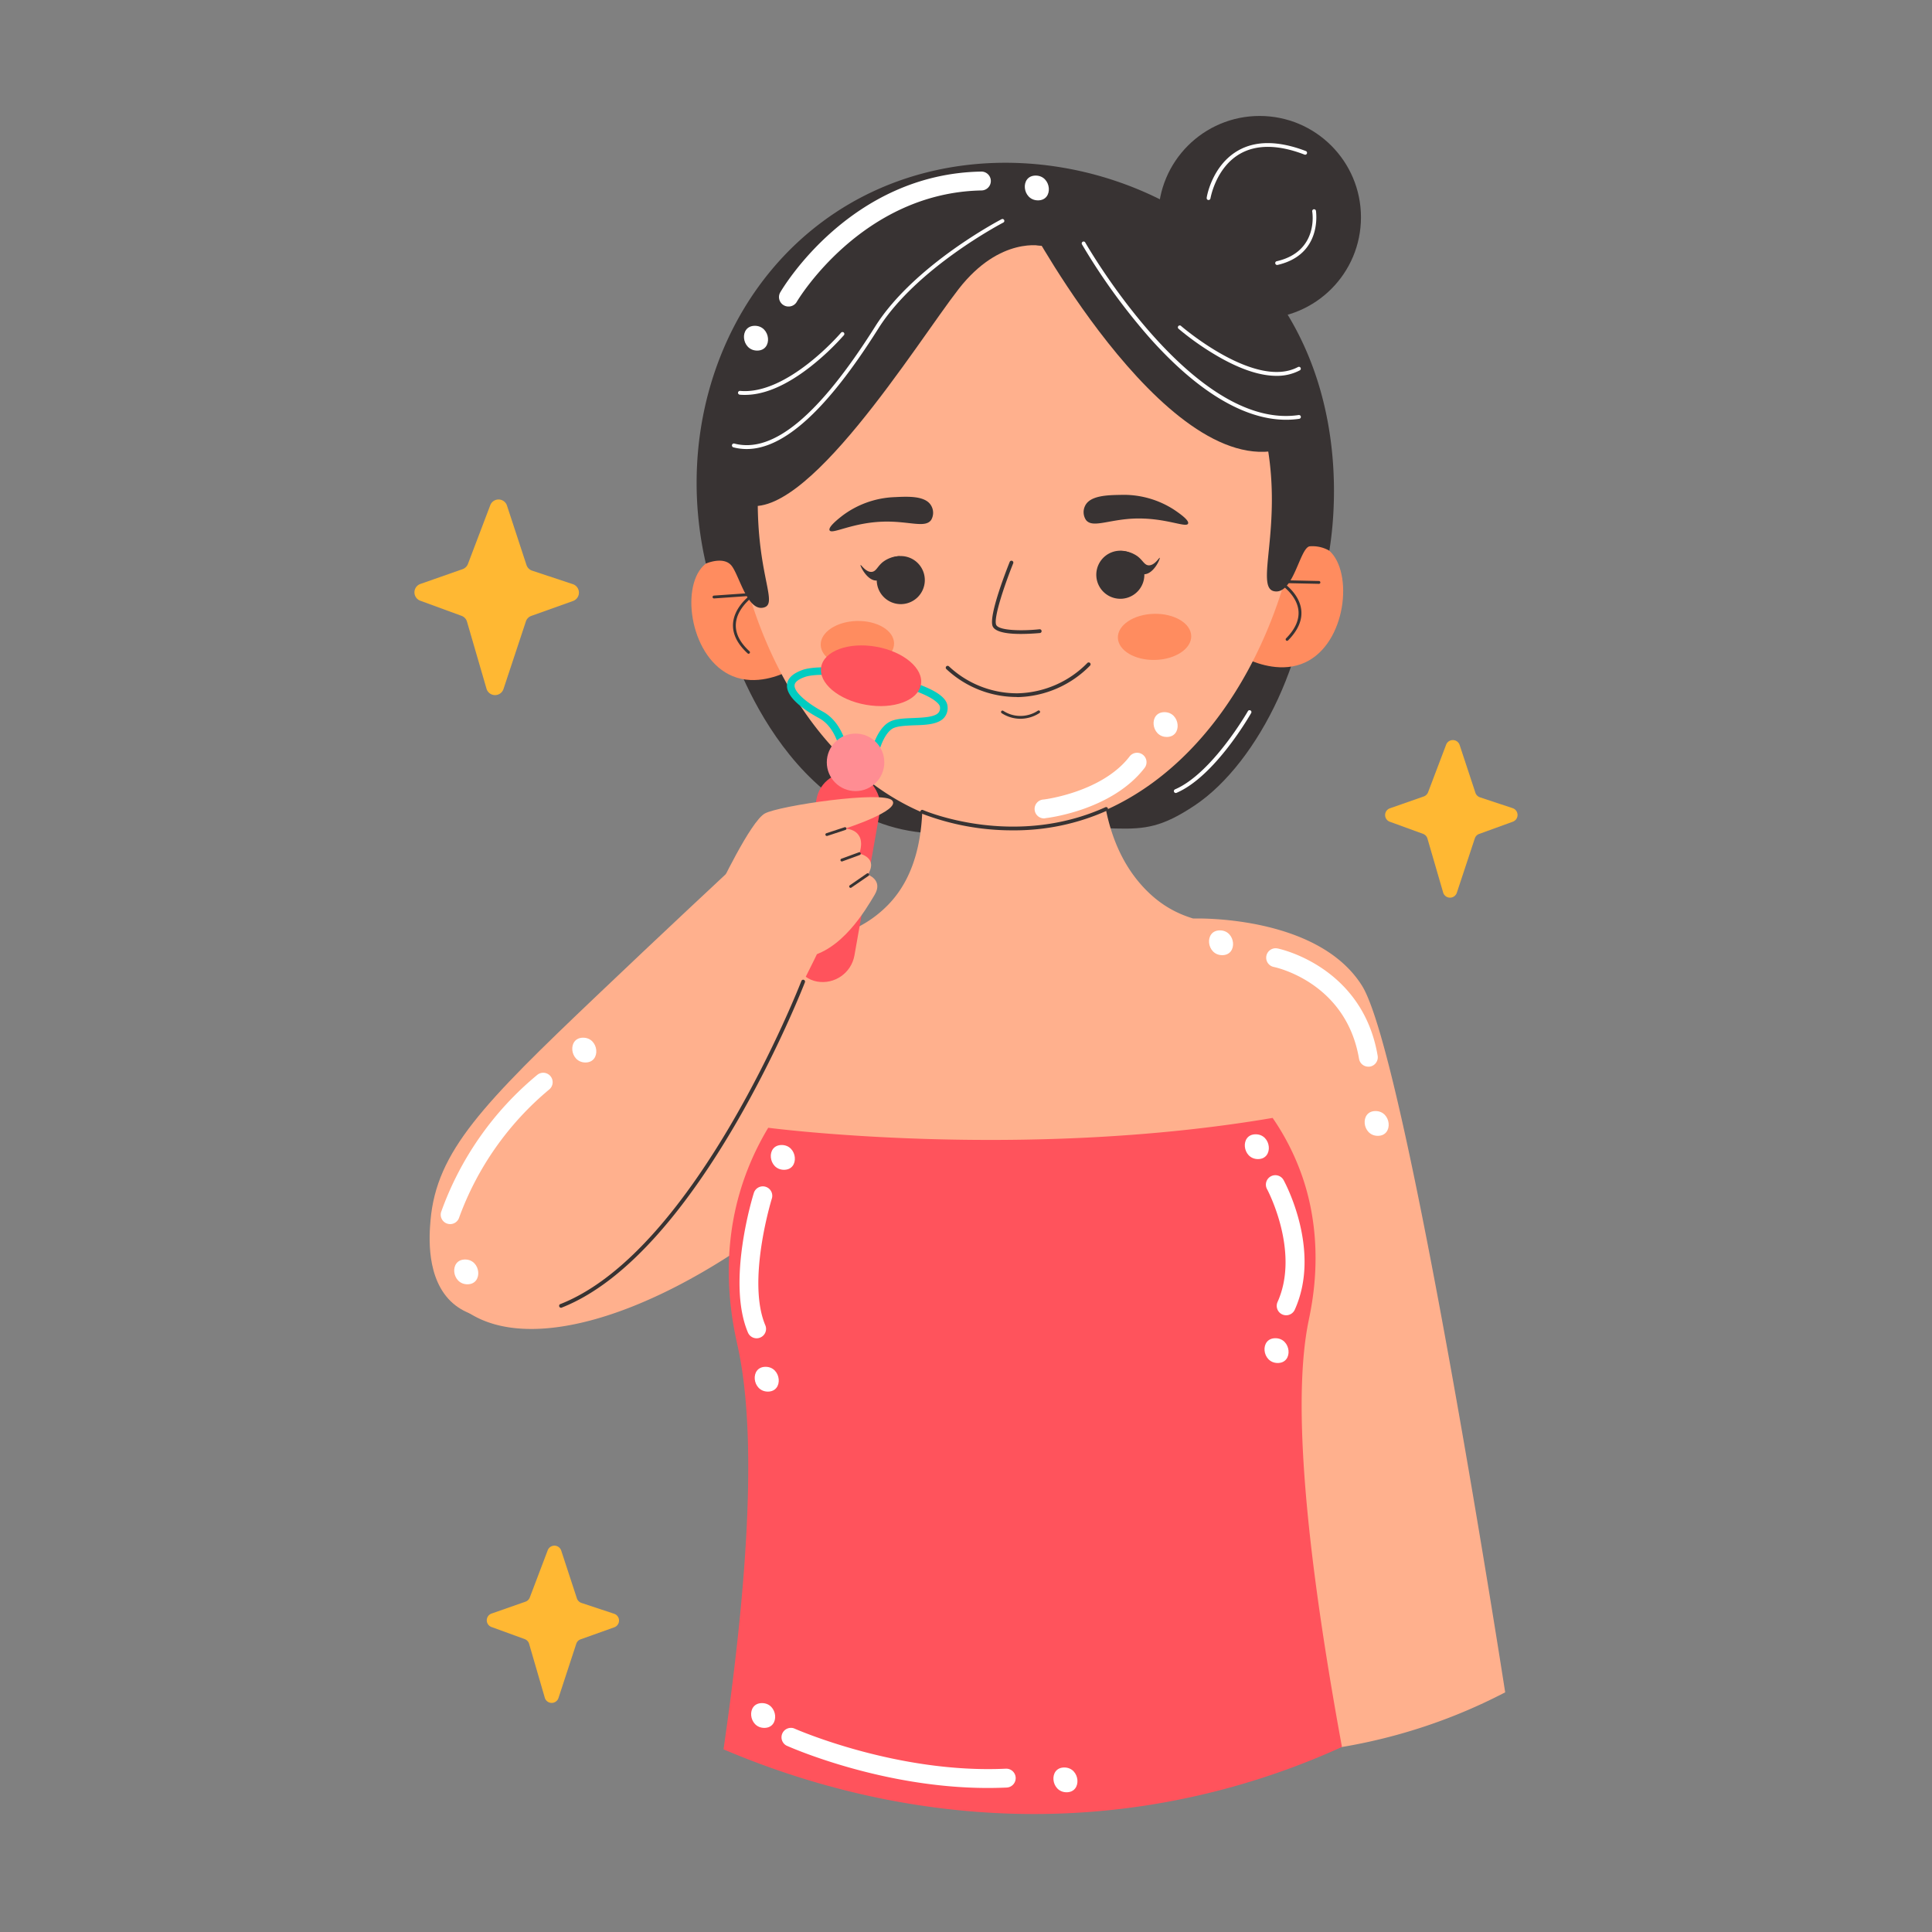 <svg height="512" viewBox="0 0 512 512" width="512" xmlns="http://www.w3.org/2000/svg"><rect x="0" y="0" width="512" height="512" fill="#808080" stroke="none"/><g id="Jade_Roller" data-name="Jade Roller"><path d="m193.67 171.3s16.44 53.9 60.68 49.29 45.19 4.25 62.26-7.14 31.65-41.36 30.52-67.92-145.56-15.12-153.46 25.77z" fill="#383333"/><path d="m204.81 151.27c-.82-.76-5.26-4.74-11.48-4.14-.9.09-4.52.44-6.91 2.79-6.19 6.08-3.31 24.73 7.75 29.27 6.17 2.54 12.61-.27 14.77-1.34q-2.05-13.29-4.13-26.58z" fill="#ff8c5f"/><path d="m334 148.16c.77-.8 5-5 11.26-4.69.91.05 4.54.23 7 2.45 6.47 5.78 4.5 24.54-6.33 29.61-6.05 2.84-12.61.34-14.83-.62q1.48-13.38 2.9-26.75z" fill="#ff8c5f"/><path d="m198.38 173.25a.35.35 0 0 1 -.25-.1c-2.79-2.56-4.08-5.25-3.86-8 .28-3.41 2.81-6 4.27-7.21l-9.3.65a.37.37 0 0 1 -.4-.35.38.38 0 0 1 .35-.4l10.55-.74a.37.37 0 0 1 .38.26.38.38 0 0 1 -.15.43c-.05 0-4.6 3.07-4.95 7.43-.21 2.51 1 5 3.62 7.39a.38.38 0 0 1 0 .53.39.39 0 0 1 -.26.11z" fill="#383333"/><path d="m341.09 169.82a.4.4 0 0 1 -.27-.11.39.39 0 0 1 0-.53c2.49-2.52 3.58-5.07 3.26-7.56-.57-4.35-5.26-7.16-5.3-7.18a.38.38 0 0 1 -.17-.43.37.37 0 0 1 .37-.27l10.56.23a.38.38 0 0 1 .37.38.37.37 0 0 1 -.37.37l-9.32-.2c1.52 1.15 4.17 3.6 4.61 7 .36 2.74-.81 5.49-3.47 8.19a.38.38 0 0 1 -.27.11z" fill="#383333"/><path d="m378.48 209.89 4.76-12.54a1.9 1.9 0 0 1 3.58.08l4.18 12.66a1.92 1.92 0 0 0 1.21 1.21l8.68 2.88a1.9 1.9 0 0 1 0 3.59l-8.89 3.23a1.86 1.86 0 0 0 -1.16 1.19l-4.77 14.41a1.9 1.9 0 0 1 -3.62-.07l-4.16-14.3a1.9 1.9 0 0 0 -1.17-1.25l-8.78-3.2a1.89 1.89 0 0 1 0-3.57l9-3.15a1.93 1.93 0 0 0 1.14-1.17z" fill="#ffb833"/><path d="m140.39 423.38 4.76-12.54a1.9 1.9 0 0 1 3.58.08l4.15 12.66a1.92 1.92 0 0 0 1.21 1.21l8.68 2.88a1.9 1.9 0 0 1 0 3.59l-8.9 3.18a1.86 1.86 0 0 0 -1.16 1.19l-4.71 14.37a1.9 1.9 0 0 1 -3.62-.07l-4.16-14.3a1.9 1.9 0 0 0 -1.17-1.25l-8.78-3.2a1.89 1.89 0 0 1 0-3.57l9-3.15a1.93 1.93 0 0 0 1.12-1.08z" fill="#ffb833"/><path d="m124 149.48 5.92-15.58a2.35 2.35 0 0 1 4.44.1l5.16 15.73a2.36 2.36 0 0 0 1.5 1.5l10.79 3.58a2.36 2.36 0 0 1 .05 4.46l-11.06 3.95a2.33 2.33 0 0 0 -1.44 1.48l-5.93 17.9a2.36 2.36 0 0 1 -4.5-.08l-5.17-17.77a2.34 2.34 0 0 0 -1.45-1.55l-10.92-4a2.36 2.36 0 0 1 0-4.44l11.15-3.91a2.37 2.37 0 0 0 1.46-1.37z" fill="#ffb833"/><circle cx="268.86" cy="130.32" fill="#ffb08d" r="75.37"/><path d="m243.09 196.63c3.95 24.11-1.17 36.31-7.58 43-13.58 14.12-31.51 7.22-43.61 19.59-15.51 15.85-3.47 46.94 3.16 80.9 5.41 27.76 9.31 68.26.62 120.71 14.9 5 33.32 9.1 54.56 11.74 31.48 3.91 71.38 3.91 105-11.74-11.86-40.05-13.73-73-13-96.7 1.77-54.44 18.65-95.4-1.9-112.5-11.4-9.49-24.26-3.22-36.65-15.8-11.8-12-12.76-30.4-11.54-44.71a34 34 0 0 0 -49.14 5.53z" fill="#ffb08d"/><path d="m115.74 338a24.25 24.25 0 0 0 6.79 8.69c15.64 12.35 48 3.28 81.06-21l-7.43-43.77-30.93 26.36a150 150 0 0 0 -18.18 8 152.63 152.63 0 0 0 -31.31 21.72z" fill="#ffb08d"/><path d="m316.35 243.42s32.76-1.13 44.61 17.83 37.93 187.24 37.93 187.24c-4.08 2.12-8.56 4.21-13.45 6.16a146.07 146.07 0 0 1 -30.64 8.46q-14.93-78.64-29.86-157.3s-35.19-47.04-8.59-62.39z" fill="#ffb08d"/><path d="m203.59 298.87s66.84 8.77 133.67-2.61a64.66 64.66 0 0 1 8.06 16.12c5.92 17.77 2.28 33.66 1.42 37.92-3.13 15.58-3.26 46.4 8.89 112.66a198.11 198.11 0 0 1 -52.26 15.56c-50.34 7.64-91.29-6.27-111.63-14.93 8.74-60.18 7.36-90.31 3.79-106.66-1-4.7-5.12-21.45.48-40.76a72.87 72.87 0 0 1 7.58-17.3z" fill="#ff535c"/><path d="m193.49 133.14c5 43.11 27.95 76.65 58.82 84.91a61.73 61.73 0 0 0 31.38-.08c31.3-8.27 54.72-41.18 61.1-83.44 0 0-104.05-67.53-151.3-1.39z" fill="#ffb08d"/><path d="m223.2 136.69a24.57 24.57 0 0 1 14-4.95c3.43-.17 8.07-.39 9.57 2.26a3.75 3.75 0 0 1 0 3.79c-1.56 2.2-5.65.35-12.19.44-8.61.13-14.13 3.53-14.73 2.31-.43-.88 2.28-3.01 3.35-3.85z" fill="#383333"/><path d="m311.25 135.15a24.56 24.56 0 0 0 -14.3-4c-3.43.06-8.08.15-9.39 2.9a3.75 3.75 0 0 0 .26 3.79c1.7 2.08 5.66 0 12.19-.39 8.6-.45 14.33 2.56 14.84 1.31.38-.9-2.48-2.84-3.6-3.61z" fill="#383333"/><path d="m270.48 168c-3.16 0-6.66-.39-7.4-2-1.22-2.75 3.92-15.63 4.5-17.09a.51.51 0 0 1 .66-.28.5.5 0 0 1 .27.65c-2.16 5.37-5.3 14.53-4.51 16.31.71 1.59 7.14 1.64 11.48 1.17a.5.5 0 0 1 .55.45.5.5 0 0 1 -.44.55c-.78.07-2.86.24-5.11.24z" fill="#383333"/><path d="m243.05 158.4a6.37 6.37 0 1 1 .34-9 6.38 6.38 0 0 1 -.34 9z" fill="#383333" fill-rule="evenodd"/><path d="m228.06 149.73c.13-.12 1.43 2 3 1.82 1.18-.15 1.45-1.45 2.93-2.63a7.61 7.61 0 0 1 4.46-1.54 16.66 16.66 0 0 1 -2.48 3.77c-1.42 1.61-2.33 2.65-3.6 2.7-2.55.15-4.5-3.96-4.31-4.12z" fill="#383333" fill-rule="evenodd"/><path d="m301.76 156.43a6.37 6.37 0 1 1 -.77-9 6.38 6.38 0 0 1 .77 9z" fill="#383333" fill-rule="evenodd"/><path d="m307.34 147.82c-.15-.11-1.34 2.08-2.95 2-1.18-.09-1.52-1.38-3.05-2.48a7.64 7.64 0 0 0 -4.53-1.33 16.37 16.37 0 0 0 2.66 3.65c1.49 1.55 2.46 2.54 3.73 2.53 2.58-.07 4.33-4.19 4.14-4.37z" fill="#383333" fill-rule="evenodd"/><ellipse cx="227.16" cy="170.61" fill="#ff8c5f" rx="9.72" ry="6.11" transform="matrix(1 -.024 .024 1 -4.04 5.52)"/><ellipse cx="305.89" cy="168.71" fill="#ff8c5f" rx="9.72" ry="6.11" transform="matrix(1 -.024 .024 1 -3.97 7.41)"/><path d="m268.5 220.05a66.69 66.69 0 0 1 -24.3-4.47.5.5 0 0 1 -.25-.66.49.49 0 0 1 .66-.25c.23.1 23.88 10.3 48.31-.74a.49.49 0 0 1 .66.25.49.49 0 0 1 -.25.66 60 60 0 0 1 -24.83 5.21z" fill="#383333"/><path d="m269.34 184.71a27.36 27.36 0 0 1 -18.56-7.41.49.49 0 0 1 0-.7.5.5 0 0 1 .71 0 26.38 26.38 0 0 0 17.87 7.13h.35a26.72 26.72 0 0 0 18.42-8 .5.5 0 1 1 .72.69 27.72 27.72 0 0 1 -19.12 8.32z" fill="#383333"/><path d="m270.43 190.48h-.12a9.09 9.09 0 0 1 -4.85-1.48.37.37 0 0 1 -.11-.52.38.38 0 0 1 .52-.11 8.22 8.22 0 0 0 4.45 1.36 8.35 8.35 0 0 0 4.68-1.36.38.38 0 1 1 .41.63 9.24 9.24 0 0 1 -4.98 1.48z" fill="#383333"/><path d="m231.1 203.47h-.1a1 1 0 0 1 -.85-1.13c.06-.35 1.3-8.46 5.33-10.89 1.59-1 4-1.06 6.63-1.17s5.54-.24 6.58-1.39a1.89 1.89 0 0 0 .41-1.5c0-.54-.68-1.25-1.76-2-7.1-4.68-28.38-7.92-34-6-1.22.42-2.69 1.15-2.77 2.2-.14 1.68 2.8 4.41 7.49 7 6.55 3.54 7.16 13.38 7.18 13.8a1 1 0 0 1 -2 .11c0-.09-.58-9.15-6.14-12.16-3.31-1.79-8.82-5.33-8.54-8.87.14-1.71 1.53-3 4.12-3.93 6.62-2.31 28.69 1.51 35.78 6.18 1.69 1.12 2.56 2.26 2.65 3.49a3.92 3.92 0 0 1 -.92 3c-1.6 1.78-4.85 1.92-8 2-2.23.1-4.53.2-5.68.89-2.67 1.61-4.07 7.38-4.38 9.47a1 1 0 0 1 -1.03.9z" fill="#00ccc1"/><rect fill="#ff535c" height="56.1" rx="8.55" transform="matrix(.985 .174 -.174 .985 43.8 -34.96)" width="17.1" x="212.82" y="204.37"/><circle cx="226.73" cy="202.03" fill="#ff8d93" r="7.62"/><ellipse cx="230.78" cy="179.13" fill="#ff535c" rx="7.81" ry="13.42" transform="matrix(.174 -.985 .985 .174 14.24 375.23)"/><path d="m200.45 224.12c-10.35 9.61-24.86 23.15-42.15 39.6-30.32 28.85-42.62 41.35-44.21 59.72-.31 3.68-1.35 15.65 6 22 7 6 17.79 3.81 22.29 2.88 33.42-6.87 74.23-95.25 80-107.93z" fill="#ffb08d"/><path d="m190.37 235.71s8.52-18.05 12.32-20.13 31.51-6.14 33.77-3.43-12.52 7.44-12.52 7.44 5.92 0 3.8 6.63c0 0 5.12 1 2.23 5.56 0 0 4.17 1.43 1.81 5.37s-8.76 15-18.23 16.5-22.34-10.27-23.18-17.94z" fill="#ffb08d"/><path d="m148.78 346.56a.5.5 0 0 1 -.19-1c36-14.26 63.51-84.89 63.79-85.6a.5.5 0 0 1 .64-.29.5.5 0 0 1 .29.65c-.27.71-27.89 71.74-64.35 86.17a.39.39 0 0 1 -.18.07z" fill="#383333"/><path d="m187.06 149.36s4.81-2.13 6.89.66 4.21 12.25 8.56 10.95-4.09-11.43-1-40.76 22-51.74 59.44-55.49 70.35 29.6 74.69 52.28-3.15 38.63 2 39.68 6.79-11.51 9.44-11.9a9 9 0 0 1 5.21 1.16c1-6.2 6.51-43.14-18-72.22-27-32-79.93-41.93-116.21-15.06-26.85 19.86-39.08 55.74-31.02 90.7z" fill="#383333"/><path d="m276.35 65.2s-11.25-2.79-22.29 11.38-41.15 63.2-57.11 57-1.67-43.23 23.47-62.49 39.58-18.88 55.93-5.89z" fill="#383333"/><path d="m272.94 59.69s38.65 71.78 69.5 58.39c0 0-12.39-63.24-69.5-58.39z" fill="#383333"/><circle cx="333.81" cy="57.59" fill="#383333" r="26.86"/><path d="m219.12 221.54a.38.38 0 0 1 -.36-.25.38.38 0 0 1 .24-.48l4.82-1.58a.37.37 0 0 1 .47.24.36.36 0 0 1 -.24.47l-4.82 1.59z" fill="#383333"/><path d="m223.11 228.3a.39.39 0 0 1 -.36-.25.38.38 0 0 1 .23-.48l4.63-1.7a.37.37 0 1 1 .26.7l-4.63 1.7z" fill="#383333"/><path d="m225.42 235.29a.4.4 0 0 1 -.31-.16.38.38 0 0 1 .1-.52l4.55-3.14a.38.38 0 0 1 .43.62l-4.56 3.13a.31.31 0 0 1 -.21.07z" fill="#383333"/><g fill="#fff"><path d="m340.82 111.24c-11.06 0-23.5-7.47-36.24-21.81a163.8 163.8 0 0 1 -17.85-24.68.51.51 0 0 1 .19-.68.49.49 0 0 1 .68.19c.29.5 28.56 49.88 56.56 45.73a.5.5 0 0 1 .15 1 23.8 23.8 0 0 1 -3.49.25z"/><path d="m338.26 99.6c-4.08 0-8.91-1.52-14.44-4.56a73 73 0 0 1 -11.45-7.88.5.5 0 1 1 .65-.75c.2.17 19.66 16.92 31 10.84a.5.5 0 0 1 .47.88 12.89 12.89 0 0 1 -6.23 1.47z"/><path d="m197.87 119a13.85 13.85 0 0 1 -3.51-.45.5.5 0 0 1 .26-1c10.26 2.68 22.46-7.47 37.3-31 10.29-16.36 33.28-28.34 33.51-28.46a.5.5 0 1 1 .46.89c-.23.12-23 12-33.13 28.1-13.48 21.4-24.94 31.92-34.89 31.92z"/><path d="m197.44 104.65c-.48 0-.94 0-1.41-.06a.51.51 0 0 1 -.45-.54.53.53 0 0 1 .55-.46c12.53 1.15 26.61-15.25 26.75-15.42a.51.51 0 0 1 .71-.06.52.52 0 0 1 .06.71 68.19 68.19 0 0 1 -8.81 8.31c-6.39 5-12.24 7.52-17.4 7.52z"/><path d="m320.28 53h-.08a.49.49 0 0 1 -.41-.57c0-.35 1.45-8.58 8.28-12.51 4.69-2.7 10.74-2.66 18 .11a.51.51 0 0 1 .28.65.5.5 0 0 1 -.64.29c-6.95-2.67-12.72-2.73-17.13-.19-6.42 3.7-7.78 11.73-7.8 11.81a.5.5 0 0 1 -.5.41z"/><path d="m338.45 70.22a.51.51 0 0 1 -.49-.39.5.5 0 0 1 .38-.6c11.08-2.54 9.49-12.76 9.41-13.19a.51.51 0 0 1 .41-.58.51.51 0 0 1 .58.41c0 .12 1.84 11.58-10.18 14.34z"/><path d="m311.59 210.15a.51.51 0 0 1 -.46-.31.5.5 0 0 1 .26-.65c9.84-4.22 19.24-20.59 19.33-20.75a.5.5 0 0 1 .87.49c-.39.69-9.65 16.83-19.8 21.18a.71.71 0 0 1 -.2.04z"/><path d="m208.94 81.23a2.48 2.48 0 0 1 -1.25-.34 2.5 2.5 0 0 1 -.91-3.42c.75-1.28 18.67-31.4 53.25-32a2.5 2.5 0 1 1 .1 5c-31.81.6-48.86 29.27-49 29.56a2.49 2.49 0 0 1 -2.19 1.2z"/><path d="m119.3 324.4a2.71 2.71 0 0 1 -.74-.11 2.49 2.49 0 0 1 -1.65-3.12 83.63 83.63 0 0 1 25.44-36.29 2.5 2.5 0 1 1 3.19 3.85 79.69 79.69 0 0 0 -23.85 33.9 2.5 2.5 0 0 1 -2.39 1.77z"/><path d="m200.51 354.66a2.49 2.49 0 0 1 -2.3-1.53c-5.67-13.4 1.23-35.91 1.53-36.86a2.5 2.5 0 1 1 4.77 1.48c-.06.22-6.65 21.72-1.7 33.44a2.48 2.48 0 0 1 -1.33 3.27 2.34 2.34 0 0 1 -.97.2z"/><path d="m340.82 348.56a2.55 2.55 0 0 1 -1-.22 2.5 2.5 0 0 1 -1.25-3.31c6-13.37-2.67-29.67-2.76-29.84a2.5 2.5 0 1 1 4.39-2.39c.41.75 10 18.62 2.93 34.28a2.5 2.5 0 0 1 -2.31 1.48z"/><path d="m362.62 282.68a2.5 2.5 0 0 1 -2.46-2.08c-3.46-20.48-22.46-24.33-22.65-24.36a2.5 2.5 0 0 1 .93-4.91c.23 0 22.61 4.56 26.65 28.44a2.5 2.5 0 0 1 -2 2.88 3 3 0 0 1 -.47.03z"/><path d="m276.83 216.88a2.5 2.5 0 0 1 -.29-5c.17 0 15.5-1.9 22.8-11.39a2.5 2.5 0 0 1 4 3c-8.6 11.2-25.48 13.24-26.19 13.32z"/><path d="m261.8 473.83c-28.05 0-52.32-10.75-53.4-11.24a2.5 2.5 0 0 1 2-4.56c.27.12 27.26 12.06 56.15 10.69a2.5 2.5 0 1 1 .23 5c-1.63.07-3.32.11-4.98.11z"/><path d="m282.05 468.4c-4.24 0-3.61 6.57.61 6.57s3.62-6.57-.61-6.57z"/><path d="m201.94 451.34c-4.24 0-3.61 6.57.61 6.57s3.62-6.57-.61-6.57z"/><path d="m202.89 362.22c-4.24 0-3.61 6.57.61 6.57s3.62-6.57-.61-6.57z"/><path d="m207.16 303.44c-4.25 0-3.62 6.57.61 6.57s3.61-6.57-.61-6.57z"/><path d="m332.77 300.6c-4.24 0-3.61 6.57.61 6.57s3.62-6.57-.61-6.57z"/><path d="m338 354.64c-4.25 0-3.62 6.57.61 6.57s3.6-6.57-.61-6.57z"/><path d="m364.53 294.44c-4.24 0-3.61 6.57.61 6.57s3.62-6.57-.61-6.57z"/><path d="m323.29 246.56c-4.24 0-3.61 6.57.61 6.57s3.62-6.57-.61-6.57z"/><path d="m308.6 188.73c-4.25 0-3.62 6.57.61 6.57s3.61-6.57-.61-6.57z"/><path d="m200.05 86.34c-4.25 0-3.62 6.57.61 6.57s3.61-6.57-.61-6.57z"/><path d="m274.47 46.53c-4.24 0-3.62 6.57.61 6.57s3.61-6.57-.61-6.57z"/><path d="m154.54 275c-4.24 0-3.61 6.57.61 6.57s3.62-6.57-.61-6.57z"/><path d="m123.26 333.78c-4.25 0-3.62 6.57.61 6.57s3.61-6.57-.61-6.57z"/></g></g></svg>